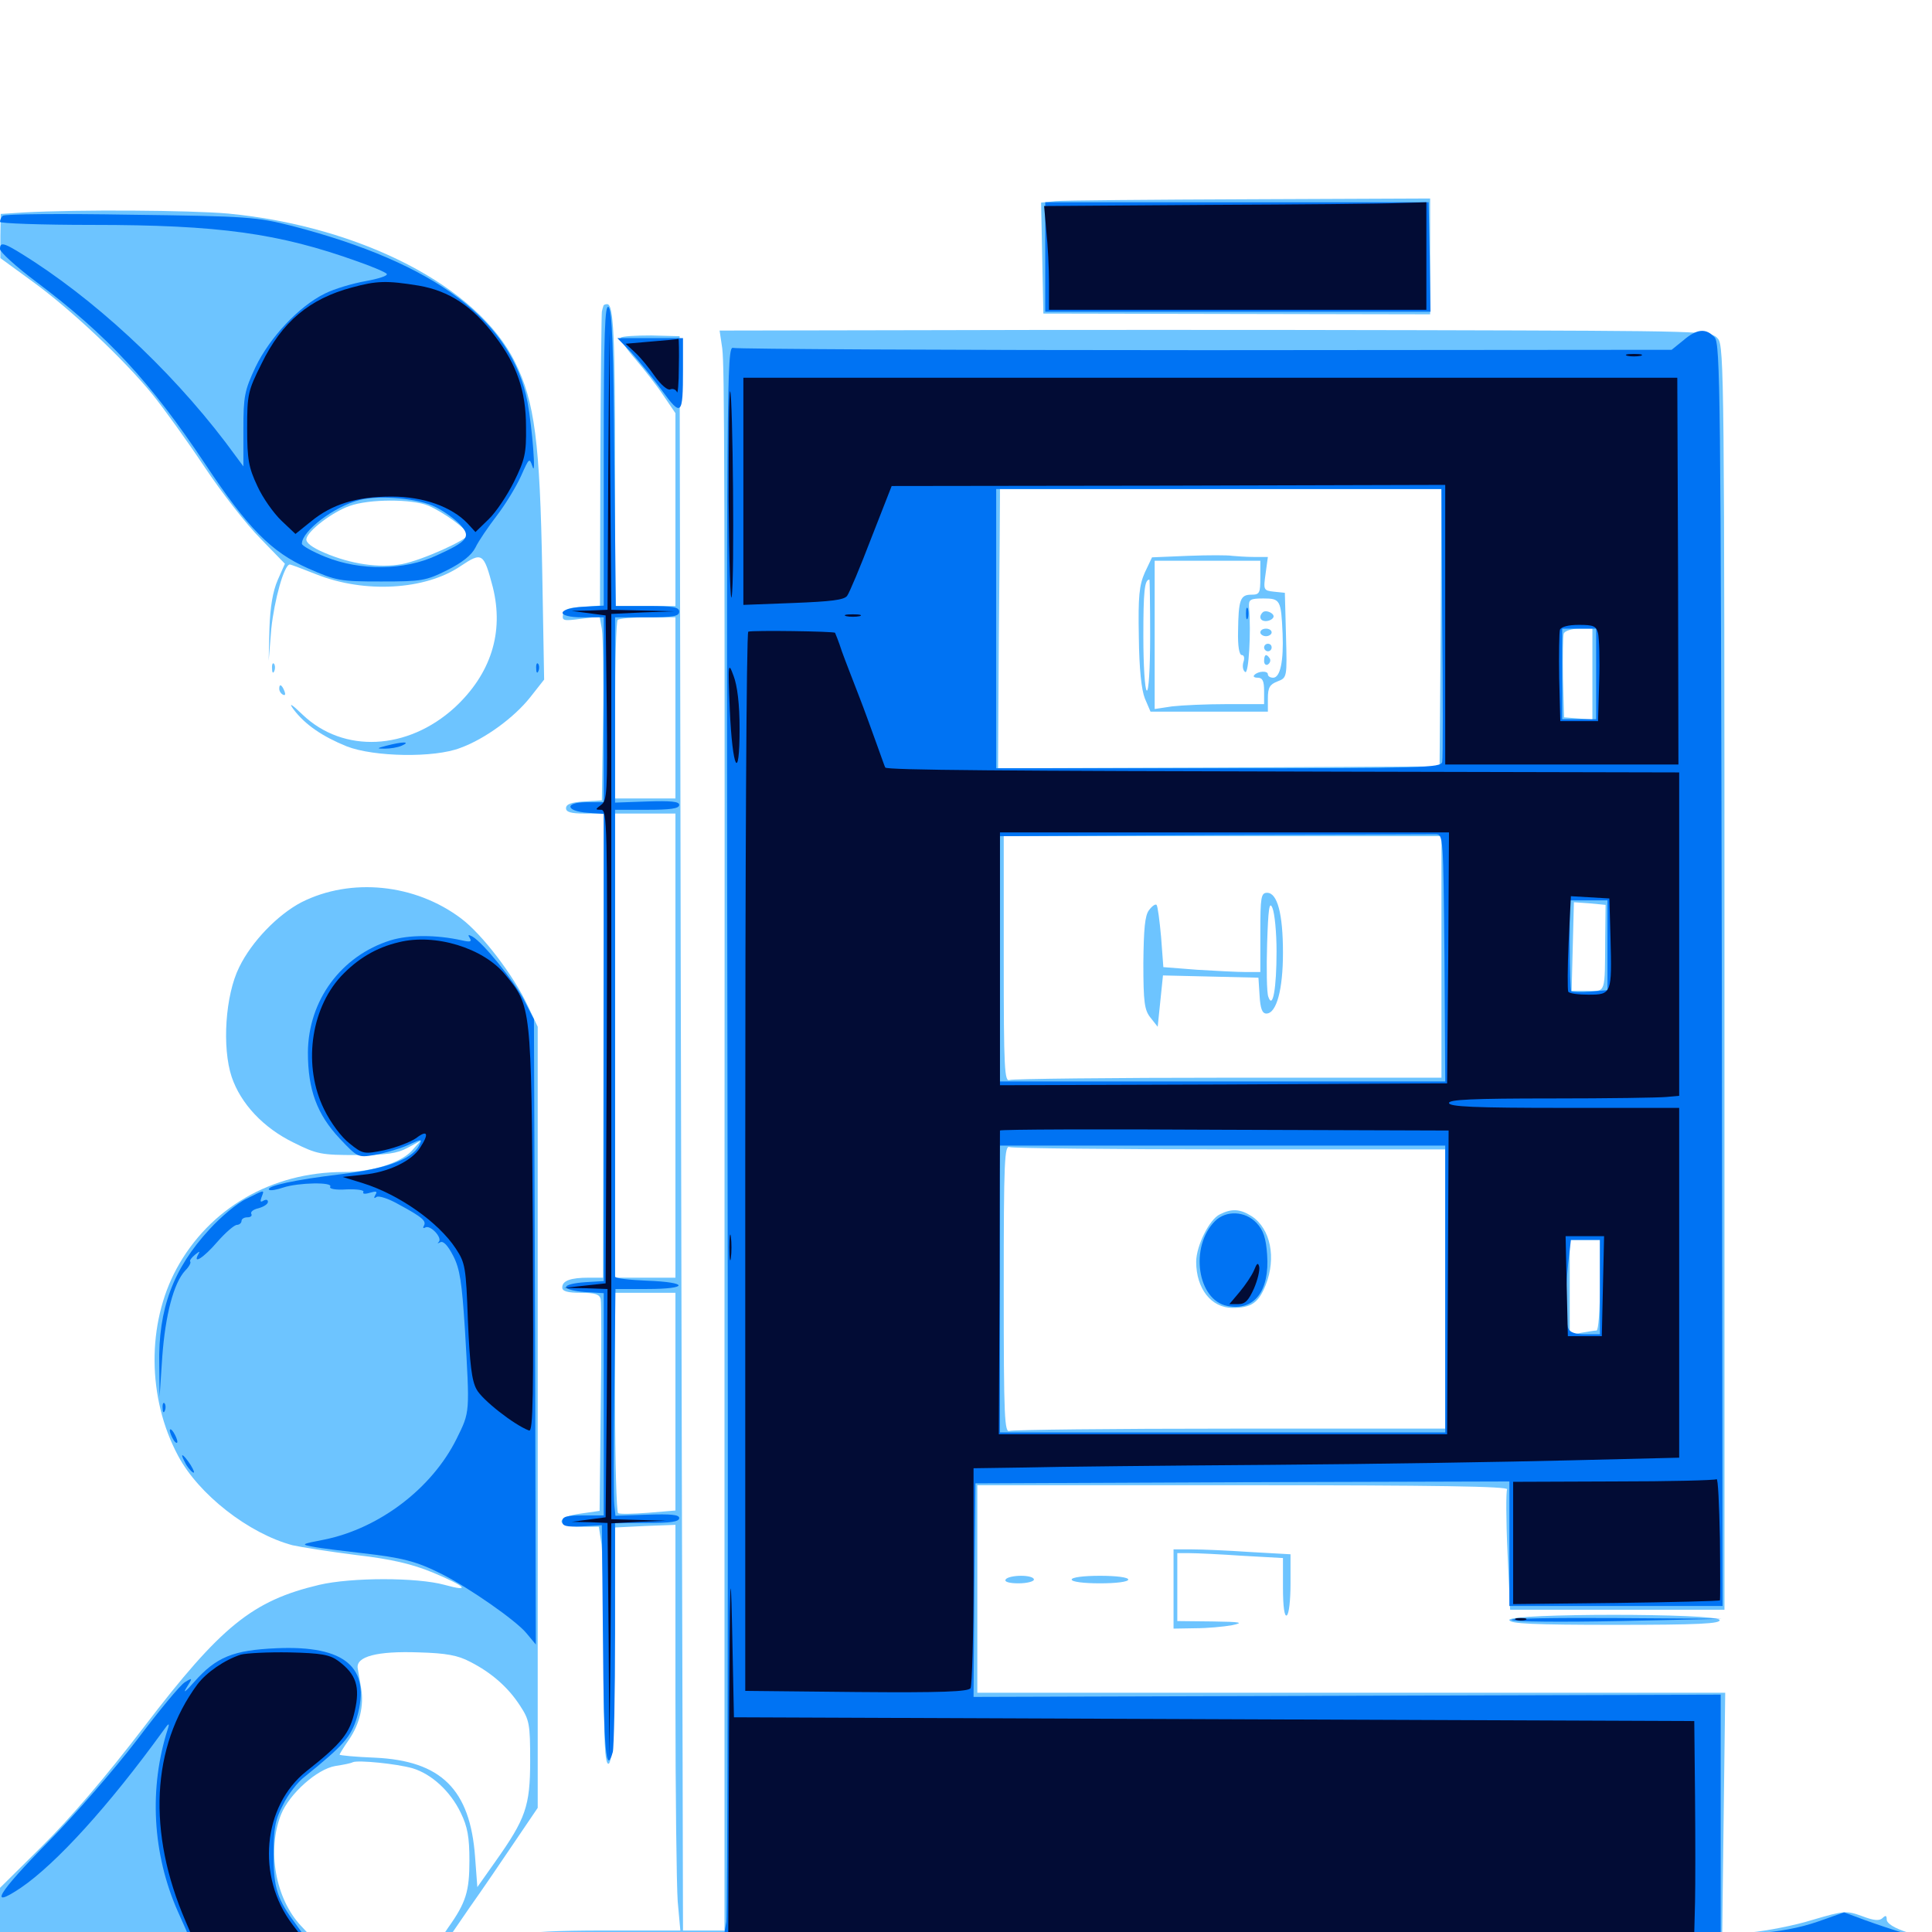 <svg xmlns="http://www.w3.org/2000/svg" viewBox="0 -1000 1000 1000">
	<path fill="#6dc4ff" d="M546.289 -895.898L538.867 -895.117L539.453 -866.406L540.039 -837.695L640.234 -837.5L740.234 -837.305V-867.188V-897.266L647.07 -896.875C595.703 -896.68 550.391 -896.289 546.289 -895.898ZM12.305 -890.039L0.391 -889.258L0.195 -877.734V-866.406L16.797 -854.297C36.719 -839.844 64.062 -814.062 78.711 -796.094C84.57 -788.867 96.68 -772.07 105.664 -758.594C114.648 -745.117 127.734 -728.32 134.766 -721.289L147.461 -708.203L143.75 -699.805C141.211 -693.945 139.844 -685.938 139.453 -674.609L139.062 -658.008L140.43 -674.609C141.992 -689.453 147.07 -707.812 150 -707.812C150.586 -707.812 156.836 -705.469 163.672 -702.734C188.672 -692.773 220.117 -694.531 238.477 -707.031C249.609 -714.453 250.391 -713.867 255.078 -696.094C260.938 -672.656 254.102 -651.172 235.352 -633.789C210.938 -611.523 177.734 -609.961 156.641 -630.078C150.781 -635.742 149.219 -636.523 151.953 -632.812C158.008 -624.805 166.992 -618.75 179.492 -613.672C193.555 -608.203 224.805 -607.617 238.281 -612.891C251.172 -617.578 266.211 -628.711 274.414 -639.062L281.641 -648.242L280.664 -703.906C279.492 -770.898 276.758 -792.188 266.602 -812.5C247.461 -851.562 186.914 -882.812 118.164 -889.453C98.242 -891.211 40.625 -891.602 12.305 -890.039ZM221.68 -738.281C229.492 -734.961 242.188 -725.781 242.188 -723.242C242.188 -720.703 218.359 -709.961 208.008 -708.008C196.289 -705.859 181.641 -708.008 167.969 -713.867C161.523 -716.602 158.203 -719.141 158.594 -721.094C159.375 -725.391 172.07 -734.961 180.859 -738.086C191.016 -741.797 213.281 -741.797 221.68 -738.281ZM312.305 -841.602C312.109 -841.016 311.719 -839.844 311.523 -838.672C311.328 -837.695 310.938 -802.93 310.742 -761.719L310.547 -686.523L301.367 -685.938C294.141 -685.547 291.797 -684.57 291.406 -681.836C290.82 -678.711 291.797 -678.516 300.586 -679.688L310.352 -680.859L311.523 -674.414C312.109 -670.703 312.5 -649.414 312.109 -626.758L311.523 -585.742L302.344 -585.156C295.703 -584.766 292.969 -583.789 292.969 -581.641C292.969 -579.688 295.508 -578.906 302.734 -578.906H312.5L312.305 -458.789L312.109 -338.672H304.688C295.312 -338.672 291.016 -337.109 291.016 -333.594C291.016 -331.641 293.75 -330.859 300.586 -330.859C308.008 -330.859 310.352 -330.078 310.938 -327.539C311.328 -325.781 311.328 -300.391 310.938 -271.094L310.352 -217.969L300.781 -216.602C287.305 -214.844 287.305 -209.766 300.586 -209.766H309.961L311.328 -200.781C311.914 -195.703 312.5 -167.969 312.5 -139.062C312.5 -97.852 313.086 -86.523 315.039 -87.109C316.797 -87.891 317.578 -102.344 317.969 -148.828L318.359 -209.375L333.984 -210.156L349.609 -210.742V-120.703C349.609 -71.094 350.195 -24.023 350.781 -15.82L352.148 -0.781H312.695C287.891 -0.781 273.438 0 273.438 1.172C273.438 2.344 265.234 3.125 252.734 3.125H232.227L243.359 -13.086C249.609 -21.875 259.961 -37.109 266.406 -46.68L278.32 -64.258V-266.406V-468.555L273.047 -479.688C265.82 -495.117 249.609 -516.406 238.672 -524.609C214.844 -542.578 181.641 -545.898 156.055 -533.008C143.75 -526.562 130.273 -512.695 123.828 -499.414C116.602 -484.961 114.844 -457.812 119.922 -442.578C124.609 -428.711 136.328 -416.211 151.953 -408.594C164.062 -402.539 166.406 -402.148 184.57 -402.148C200 -402.148 205.469 -402.93 210.938 -405.859L217.773 -409.57L213.086 -404.297C207.227 -398.047 192.383 -393.359 177.734 -393.359C140.625 -393.359 108.398 -374.609 91.406 -343.359C75.977 -314.844 76.172 -276.367 92.188 -246.484C102.734 -226.562 128.711 -206.25 151.367 -200.195C155.664 -199.219 170.508 -196.875 184.375 -195.117C202.93 -192.969 213.281 -190.43 223.828 -186.133C241.211 -178.906 244.141 -175.781 230.078 -179.688C215.82 -183.594 182.031 -183.594 165.234 -179.688C130.664 -171.484 114.453 -158.398 74.609 -106.25C54.883 -80.469 36.133 -58.594 21.875 -44.531L0 -22.852V-5.078V12.891L478.125 13.672C741.016 14.062 960.156 15.039 965.43 15.82L974.609 17.188L974.805 9.766C975.195 3.516 975.391 3.125 975.977 7.617C976.562 11.914 977.539 12.891 980.078 11.914C981.836 11.328 986.719 9.57 990.82 8.398C994.727 7.031 998.047 5.664 998.047 5.078C998.047 4.492 993.164 2.344 987.305 0.195C980.469 -1.953 976.562 -4.492 976.562 -6.445C976.562 -8.594 975.977 -8.789 974.414 -7.227C972.852 -5.664 969.922 -5.859 963.867 -8.203C955.664 -11.133 954.688 -11.133 938.086 -6.25C928.711 -3.32 914.258 -0.586 906.25 0.195L891.406 1.172L892.188 -61.328L892.969 -123.828H699.414H505.859V-177.539V-231.25H643.75C742.969 -231.25 781.055 -230.664 780.078 -229.102C779.492 -227.93 779.492 -213.477 780.273 -196.875L781.641 -166.797H837.109H892.578V-493.75C892.578 -802.344 892.383 -820.898 889.258 -824.609C885.742 -828.711 884.766 -828.711 736.328 -829.102C654.102 -829.297 538.672 -829.297 479.688 -829.102L372.461 -828.906L373.828 -819.727C375 -809.375 375.195 -771.094 375 -317.773V-0.781H364.258H353.516L353.32 -87.305C353.125 -134.766 352.734 -320.312 352.344 -499.805L351.758 -825.977L337.109 -826.367C328.906 -826.367 321.875 -825.977 321.289 -825.195C320.898 -824.414 324.219 -819.336 328.906 -814.062C333.398 -808.789 340.039 -800.391 343.359 -795.312L349.609 -786.133V-736.328V-686.328H333.984H318.359V-757.227C318.359 -826.758 317.578 -842.578 314.258 -842.578C313.281 -842.578 312.305 -842.188 312.305 -841.602ZM745.703 -675.195L745.117 -603.32L630.859 -602.734L516.602 -602.344L516.992 -670.117C517.383 -707.617 517.578 -740.039 517.578 -742.578V-746.875H631.836H746.094ZM349.609 -633.594V-586.719H333.984H318.359V-632.227C318.359 -657.422 318.945 -678.516 319.727 -679.102C320.312 -679.883 327.344 -680.469 335.352 -680.469H349.609ZM824.219 -650.977V-627.539L816.992 -628.125L809.57 -628.711L808.984 -649.023C808.789 -660.352 808.984 -670.703 809.375 -672.07C809.961 -673.438 813.477 -674.609 817.383 -674.609H824.219ZM349.609 -458.789V-338.672H333.984H318.359V-458.789V-578.906H333.984H349.609ZM746.094 -504.688V-442.188H635.938C575.391 -442.188 524.414 -441.602 522.656 -441.016C519.922 -439.844 519.531 -446.289 519.531 -503.516V-567.188H632.812H746.094ZM830.859 -514.844C830.664 -485.156 831.25 -487.109 821.875 -487.109H813.477L814.062 -510.156L814.648 -533.008L822.852 -532.422L831.055 -531.641ZM636.914 -405.078H748.047V-332.812V-260.547H636.914C575.781 -260.547 524.414 -259.961 522.656 -259.375C519.922 -258.203 519.531 -265.625 519.531 -332.812C519.531 -400 519.922 -407.422 522.656 -406.25C524.414 -405.664 575.781 -405.078 636.914 -405.078ZM828.125 -334.766C828.125 -321.875 827.344 -311.328 826.367 -311.328C825.391 -311.328 821.875 -310.742 818.555 -310.156L812.5 -308.984V-333.594V-358.203H820.312H828.125ZM349.609 -274.414V-218.164L335.547 -216.992C327.93 -216.406 320.898 -216.211 319.922 -216.797C319.141 -217.383 318.359 -243.164 318.359 -274.414V-330.859H333.984H349.609ZM243.359 -139.844C254.492 -134.18 263.086 -126.562 269.141 -117.188C274.023 -109.766 274.414 -107.617 274.414 -88.672C274.414 -65.039 272.07 -58.594 256.445 -36.523L247.07 -23.242L245.898 -38.867C243.359 -73.828 228.32 -88.672 193.945 -90.234C183.984 -90.625 175.781 -91.406 175.781 -91.797C175.781 -92.188 177.93 -95.703 180.664 -99.609C186.133 -107.617 188.477 -117.188 186.914 -126.172C186.328 -129.688 185.547 -134.375 185.156 -136.523C184.18 -142.578 195.117 -145.508 216.797 -144.727C231.055 -144.336 237.109 -143.164 243.359 -139.844ZM213.477 -84.766C223.242 -81.836 233.008 -73.047 238.477 -61.719C241.992 -54.492 242.969 -49.219 242.969 -36.914C242.969 -21.094 241.211 -15.234 232.031 -2.344L228.32 3.125H194.922H161.719L155.664 -3.32C142.578 -17.383 138.086 -42.383 145.508 -60.938C149.805 -71.484 164.062 -84.375 173.633 -85.938C177.539 -86.523 181.641 -87.305 182.617 -87.891C185.547 -89.062 205.078 -87.109 213.477 -84.766ZM615.039 -712.305L596.289 -711.523L592.578 -703.711C589.648 -697.07 589.062 -691.406 589.453 -670.508C589.648 -653.516 590.82 -642.969 592.578 -638.477L595.508 -631.641H625.781H656.25V-638.477C656.25 -644.141 657.227 -645.703 661.133 -647.266C666.211 -649.219 666.211 -649.219 665.625 -671.094L665.039 -693.164L659.375 -693.75C653.906 -694.336 653.906 -694.727 655.078 -703.125L656.25 -711.719H648.828C644.922 -711.719 639.844 -712.109 637.695 -712.305C635.547 -712.695 625.391 -712.695 615.039 -712.305ZM652.344 -700.977C652.344 -692.969 651.953 -692.188 647.656 -692.188C641.992 -692.188 641.016 -689.648 640.82 -673.242C640.625 -665.625 641.406 -660.938 642.773 -660.938C643.945 -660.938 644.336 -659.375 643.555 -657.227C642.969 -655.078 643.359 -652.93 644.531 -652.148C646.289 -650.977 647.656 -672.461 646.484 -685.938C646.289 -689.648 647.07 -690.234 653.906 -690.234C662.695 -690.234 663.086 -689.453 663.867 -672.07C664.453 -658.008 662.695 -649.219 658.984 -649.219C657.422 -649.219 656.25 -650 656.25 -650.977C656.25 -652.93 651.172 -652.734 649.219 -650.586C648.438 -649.805 649.219 -649.219 650.977 -649.219C653.516 -649.219 654.297 -647.461 654.297 -642.383V-635.547H634.961C624.414 -635.547 611.719 -634.961 606.641 -634.375L597.656 -633.008V-671.484V-709.766H625H652.344ZM595.312 -670.703C595.312 -653.711 594.531 -641.797 593.555 -642.578C592.578 -643.164 591.797 -655.664 591.797 -670.508C591.797 -693.75 592.383 -700 594.922 -700C595.117 -700 595.312 -686.914 595.312 -670.703ZM643.945 -668.359C644.531 -669.727 644.336 -671.484 643.75 -672.07C643.164 -672.852 642.578 -671.68 642.773 -669.531C642.773 -667.383 643.359 -666.797 643.945 -668.359ZM653.516 -683.008C651.367 -680.859 652.344 -678.516 655.078 -678.516C656.641 -678.516 658.398 -679.297 658.984 -680.273C660.352 -682.227 655.273 -684.766 653.516 -683.008ZM652.344 -672.656C652.344 -671.68 653.711 -670.703 655.273 -670.703C656.836 -670.703 658.203 -671.68 658.203 -672.656C658.203 -673.828 656.836 -674.609 655.273 -674.609C653.711 -674.609 652.344 -673.828 652.344 -672.656ZM654.297 -664.844C654.297 -663.867 655.273 -662.891 656.25 -662.891C657.422 -662.891 658.203 -663.867 658.203 -664.844C658.203 -666.016 657.422 -666.797 656.25 -666.797C655.273 -666.797 654.297 -666.016 654.297 -664.844ZM654.297 -657.812C654.297 -656.25 655.273 -655.469 656.25 -656.055C657.422 -656.836 657.812 -658.203 657.227 -659.18C655.469 -661.914 654.297 -661.328 654.297 -657.812ZM652.344 -517.383V-496.875H644.922C640.625 -496.875 629.297 -497.461 619.727 -498.047L602.148 -499.414L600.977 -515.039C600.195 -523.633 599.219 -531.055 598.633 -531.641C598.047 -532.227 596.289 -531.055 594.727 -528.906C592.578 -526.172 591.992 -519.141 591.797 -501.562C591.797 -481.055 592.383 -477.148 595.508 -473.242L599.219 -468.555L600.586 -481.836L601.953 -495.117L626.758 -494.531L651.367 -493.945L651.953 -484.766C652.344 -477.93 653.32 -475.391 655.469 -475.391C660.742 -475.391 664.062 -487.891 664.062 -506.836C664.062 -527.148 661.133 -537.891 655.859 -537.891C652.734 -537.891 652.344 -535.742 652.344 -517.383ZM660.742 -507.617C660.742 -488.477 658.789 -477.148 656.445 -484.18C655.664 -486.328 655.469 -498.633 655.859 -511.523C656.445 -529.883 657.031 -533.789 658.594 -530.078C659.766 -527.344 660.742 -517.383 660.742 -507.617ZM631.445 -371.484C625.977 -368.945 619.141 -355.078 619.141 -346.875C619.141 -333.008 626.953 -323.047 637.891 -323.047C647.656 -323.047 651.367 -325.586 655.078 -334.766C660.742 -349.023 657.617 -364.062 647.852 -370.508C641.992 -374.219 637.695 -374.609 631.445 -371.484ZM140.82 -653.906C140.82 -651.758 141.406 -651.172 141.992 -652.734C142.578 -654.102 142.383 -655.859 141.797 -656.445C141.211 -657.227 140.625 -656.055 140.82 -653.906ZM144.531 -643.555C144.531 -642.383 145.312 -641.016 146.484 -640.43C147.656 -639.844 147.852 -640.625 147.266 -642.188C145.898 -645.703 144.531 -646.289 144.531 -643.555ZM607.422 -177.539V-157.031L618.75 -157.227C624.805 -157.227 633.398 -158.008 637.695 -158.789C644.141 -160.156 642.383 -160.547 627.539 -160.742L609.375 -160.938V-178.516V-196.094H615.82C619.531 -196.094 631.836 -195.508 643.164 -194.727L664.062 -193.555V-178.125C664.062 -168.359 664.844 -163.086 666.016 -163.867C667.188 -164.453 667.969 -171.875 667.969 -180.273V-195.508L647.07 -196.68C635.742 -197.461 622.07 -198.047 616.797 -198.047H607.422ZM520.508 -182.422C519.727 -181.25 522.461 -180.469 527.148 -180.469C531.641 -180.469 535.156 -181.445 535.156 -182.422C535.156 -183.594 532.227 -184.375 528.516 -184.375C524.805 -184.375 521.094 -183.594 520.508 -182.422ZM554.688 -182.422C554.688 -181.25 560.938 -180.469 569.336 -180.469C577.734 -180.469 583.984 -181.25 583.984 -182.422C583.984 -183.594 577.734 -184.375 569.336 -184.375C560.938 -184.375 554.688 -183.594 554.688 -182.422ZM781.25 -161.523C781.25 -159.57 793.359 -158.984 836.133 -158.984C879.102 -158.984 890.82 -159.57 890.039 -161.523C888.867 -165.039 781.25 -165.039 781.25 -161.523Z"/>
	<path fill="#0073f3" d="M541.016 -866.992V-838.672H640.82H740.43L740.039 -866.992L739.453 -895.312H640.234H541.016ZM1.367 -888.281C0.586 -887.5 0 -886.133 0 -885.156C0 -884.375 21.484 -883.594 47.656 -883.594C113.477 -883.594 144.336 -879.297 185.156 -864.648C192.969 -861.914 199.805 -858.984 200.195 -858.203C200.781 -857.227 195.703 -855.664 189.258 -854.492C182.617 -853.32 173.242 -850.586 168.164 -848.047C154.883 -841.602 139.648 -825.391 132.227 -809.961C126.562 -797.852 125.977 -794.922 125.977 -777.539V-758.594L122.07 -763.867C93.945 -802.734 55.273 -839.844 17.773 -864.453C2.344 -874.414 0 -875.391 0 -871.094C0 -869.531 8.398 -861.914 18.555 -854.297C55.664 -826.367 77.734 -802.539 106.25 -759.766C128.32 -726.562 140.43 -714.258 159.375 -705.859C174.023 -699.414 175.781 -699.023 197.266 -699.023C218.359 -699.023 220.508 -699.414 231.445 -704.883C239.258 -708.789 244.141 -712.695 246.094 -716.602C247.656 -719.922 252.734 -727.344 257.227 -733.203C261.719 -739.062 267.383 -748.438 269.727 -753.711C273.828 -762.891 274.023 -763.281 275.586 -758.594C277.539 -751.953 275.586 -778.125 273.047 -791.797C265.039 -833.984 225.195 -863.867 151.367 -883.008C132.812 -887.695 128.711 -888.086 67.383 -888.867C32.031 -889.453 2.344 -889.258 1.367 -888.281ZM225.586 -737.5C229.883 -735.352 235.547 -731.25 238.086 -728.516C243.945 -722.266 242.383 -719.922 225.977 -712.5C209.375 -704.688 186.523 -704.492 168.555 -711.719C161.719 -714.453 156.25 -717.578 156.25 -718.555C156.25 -725.195 173.047 -737.891 186.133 -741.211C196.484 -743.945 216.992 -741.992 225.586 -737.5ZM312.5 -765.039V-686.523L302.344 -685.938C287.891 -685.156 287.305 -680.469 301.562 -680.469H312.5V-632.617V-584.766H303.516C291.992 -584.766 292.773 -580.078 304.297 -579.297L312.5 -578.711V-457.812V-336.914L302.734 -336.328C297.266 -335.938 292.969 -334.961 292.969 -333.789C292.969 -332.812 297.266 -331.641 302.734 -331.25L312.5 -330.664V-273.047V-215.625H301.758C293.359 -215.625 291.016 -215.039 291.016 -212.5C291.016 -210.156 292.969 -209.57 301.367 -209.961L311.523 -210.547L312.109 -149.609C312.5 -94.336 313.672 -80.469 317.188 -93.164C317.773 -95.508 318.359 -123.242 318.359 -154.688V-211.719H334.961C346.875 -211.719 351.562 -212.305 351.562 -214.258C351.562 -216.016 347.266 -216.406 335.156 -216.016L318.555 -215.43L317.969 -220.898C317.578 -223.828 317.578 -250.391 317.969 -279.688L318.555 -332.812H334.961C356.641 -332.812 356.641 -336.328 334.961 -337.109C325.781 -337.5 318.359 -338.281 318.359 -339.258V-460.742V-580.859H334.961C346.875 -580.859 351.562 -581.445 351.562 -583.398C351.562 -585.156 347.266 -585.547 334.961 -585.156L318.359 -584.57V-632.422V-680.469H334.961C348.438 -680.469 351.562 -681.055 351.562 -683.398C351.562 -685.742 348.438 -686.328 335.156 -686.328H318.75L317.969 -762.5C317.578 -819.922 316.797 -839.062 315.039 -841.016C313.086 -842.969 312.5 -827.734 312.5 -765.039ZM871.289 -823.828L865.234 -818.945L624.219 -818.75C491.602 -818.75 381.445 -819.336 379.492 -819.922C376.172 -821.094 375.977 -805.469 376.562 -416.211C376.953 -193.75 376.562 -8.594 375.977 -5.273L374.805 1.172H325.586C291.602 1.172 275.391 1.953 274.023 3.32C272.461 4.883 256.055 5.078 214.844 4.102L158.008 2.734L153.516 -3.516C143.555 -16.797 141.602 -22.461 141.602 -39.844C141.602 -53.711 142.383 -58.008 146.484 -65.82C149.023 -71.094 154.102 -77.734 157.812 -80.469C178.125 -96.875 181.641 -100.977 184.766 -111.133C192.188 -136.914 178.711 -148.438 143.164 -146.875C120.703 -145.898 111.914 -142.383 100.391 -129.297C96.094 -124.414 94.531 -123.242 96.484 -126.367C99.805 -131.641 99.805 -131.836 95.703 -129.297C93.359 -127.93 82.227 -114.453 70.898 -99.414C59.375 -84.375 38.867 -60.742 25 -46.68C-1.172 -20.117 -6.445 -11.328 10.742 -22.852C29.102 -35.352 56.445 -65.43 84.57 -104.297C87.305 -108.203 87.891 -108.398 86.914 -105.273C76.953 -74.414 78.906 -40.43 91.992 -10.742C95.117 -3.906 97.656 1.953 97.656 2.344C97.656 2.734 75.781 3.125 48.828 3.125C1.367 3.125 0 3.32 0 7.031C0 10.938 1.367 10.938 474.414 10.938C788.672 10.938 949.414 11.523 950.195 12.891C950.781 13.867 956.055 14.844 961.719 14.844C971.875 14.844 972.07 14.844 974.023 7.422C975.781 0.977 976.172 0.781 976.367 5.469C976.367 8.594 977.148 10.938 977.734 10.938C981.445 10.938 994.141 6.25 994.141 4.883C994.141 3.906 990.039 1.953 984.961 0.391C979.688 -1.172 970.898 -4.102 965.039 -6.25L954.492 -10.156L940.625 -5.273C931.445 -2.148 920.508 0 908.789 0.586L890.625 1.758V-60.547V-122.852L697.266 -122.266L503.906 -121.68L504.297 -176.953L504.883 -232.227L643.164 -232.812L781.25 -233.203V-200.977V-168.75H836.523H891.602L891.211 -495.312C890.625 -796.68 890.43 -822.07 887.5 -825.391C883.008 -830.273 878.32 -829.883 871.289 -823.828ZM746.484 -677.93C746.875 -639.844 746.875 -607.422 746.484 -605.664C745.898 -602.539 736.523 -602.344 630.664 -602.344H515.625V-674.609V-746.875H630.859H746.094ZM826.172 -651.172V-627.734H817.383H808.594V-651.172V-674.609H817.383H826.172ZM747.656 -504.297L748.047 -440.234H632.812H517.578V-503.711V-567.188L628.516 -567.773C689.453 -567.969 741.016 -568.164 743.164 -568.164C747.07 -568.164 747.07 -566.602 747.656 -504.297ZM832.031 -510.742V-487.5L823.047 -486.719C818.164 -486.328 813.867 -486.523 813.281 -486.914C812.891 -487.305 812.5 -498.242 812.5 -510.938V-533.984H822.266H832.031ZM748.047 -332.812V-258.594H632.812H517.578V-332.812V-407.031H632.812H748.047ZM828.125 -333.789V-309.375H820.508C815.43 -309.375 812.5 -310.352 811.719 -312.5C810.156 -316.406 810.156 -331.055 811.719 -346.289L813.086 -358.203H820.508H828.125ZM644.922 -682.422C644.922 -679.688 645.312 -678.711 645.898 -680.078C646.289 -681.25 646.289 -683.594 645.898 -684.961C645.312 -686.133 644.922 -685.156 644.922 -682.422ZM628.906 -367.969C615.625 -354.688 619.727 -326.953 635.352 -324.023C649.219 -321.289 657.227 -331.836 655.859 -350.586C655.273 -359.18 653.906 -363.281 650.391 -366.992C644.531 -373.242 634.57 -373.633 628.906 -367.969ZM326.562 -817.773C330.273 -813.672 337.5 -804.883 342.383 -798.242C352.734 -783.984 353.516 -784.766 353.516 -808.594V-825H336.523H319.531ZM277.539 -653.906C277.539 -651.758 278.125 -651.172 278.711 -652.734C279.297 -654.102 279.102 -655.859 278.516 -656.445C277.93 -657.227 277.344 -656.055 277.539 -653.906ZM200.195 -614.062C194.922 -612.695 194.727 -612.5 199.219 -612.5C201.953 -612.5 205.859 -613.086 208.008 -614.062C212.891 -616.211 208.398 -616.211 200.195 -614.062ZM202.148 -513.281C176.562 -505.273 159.57 -482.227 159.375 -455.273C159.375 -435.938 164.062 -423.242 175.781 -410.742C184.961 -400.977 185.352 -400.781 193.555 -402.148C198.242 -402.93 205.859 -405.078 210.547 -407.031C218.75 -410.742 218.75 -410.742 216.797 -406.836C212.891 -399.805 199.414 -394.922 176.172 -392.188C153.32 -389.453 137.5 -386.133 139.258 -384.18C140.039 -383.594 143.164 -384.18 146.68 -385.352C154.297 -387.891 172.656 -388.281 170.898 -385.742C170.312 -384.57 174.023 -383.984 179.492 -384.375C184.961 -384.57 188.672 -383.984 188.086 -383.008C187.5 -382.031 188.867 -381.836 191.406 -382.617C194.727 -383.594 195.508 -383.398 194.336 -381.641C193.359 -379.883 193.555 -379.492 194.922 -380.469C196.094 -381.25 201.367 -379.492 206.445 -376.562C218.75 -369.922 220.898 -367.969 219.336 -365.43C218.75 -364.453 219.141 -364.062 220.117 -364.648C222.656 -366.211 229.102 -359.375 227.148 -357.227C226.172 -356.445 226.562 -356.25 227.93 -357.031C229.492 -357.812 231.836 -355.273 234.57 -350C238.086 -343.164 239.062 -336.133 240.625 -312.305C243.164 -268.164 243.359 -269.531 236.328 -255.273C223.633 -229.688 196.484 -208.984 167.969 -203.125C155.859 -200.781 155.469 -200.586 162.109 -199.414C165.82 -198.633 177.344 -197.266 187.5 -196.094C208.008 -193.75 215.43 -191.992 228.906 -185.156C242.773 -178.125 266.992 -161.328 272.461 -154.688L277.344 -148.828L276.953 -310.547L276.367 -472.461L271.094 -482.617C265.625 -492.773 250.195 -511.914 244.531 -515.234C242.383 -516.406 241.992 -516.211 243.164 -514.453C244.336 -512.5 243.359 -512.305 239.062 -513.281C225.781 -516.211 211.719 -516.211 202.148 -513.281ZM127.539 -379.492C122.852 -377.344 114.258 -370.117 108.398 -363.672C89.648 -343.359 81.836 -322.461 82.422 -293.75L82.617 -277.148L83.984 -297.656C85.547 -319.141 89.844 -335.938 95.898 -342.383C97.852 -344.336 99.023 -346.484 98.438 -347.07C98.047 -347.461 99.023 -349.023 100.977 -350.586C103.125 -352.344 103.711 -352.539 102.734 -350.977C99.414 -345.117 105.469 -349.023 112.5 -357.227C116.602 -361.914 121.289 -366.016 122.656 -366.016C123.828 -366.016 125 -366.992 125 -367.969C125 -369.141 126.367 -369.922 128.125 -369.922C129.688 -369.922 130.664 -370.703 130.078 -371.68C129.492 -372.656 131.055 -374.023 133.789 -374.609C136.523 -375.391 138.672 -376.758 138.672 -377.93C138.672 -379.102 137.695 -379.297 136.328 -378.516C134.766 -377.539 134.57 -378.125 135.352 -380.273C136.914 -384.375 137.305 -384.375 127.539 -379.492ZM84.18 -271.094C84.18 -268.945 84.766 -268.359 85.352 -269.922C85.938 -271.289 85.742 -273.047 85.156 -273.633C84.57 -274.414 83.984 -273.242 84.18 -271.094ZM87.891 -259.57C87.891 -258.594 88.867 -256.25 89.844 -254.688C90.82 -253.125 91.797 -252.734 91.797 -253.711C91.797 -254.883 90.82 -257.031 89.844 -258.594C88.867 -260.156 87.891 -260.742 87.891 -259.57ZM95.703 -243.164C96.68 -241.016 98.633 -238.672 99.805 -237.891C100.977 -237.305 100.391 -238.867 98.633 -241.797C94.727 -247.656 92.773 -248.633 95.703 -243.164ZM782.422 -161.523C781.25 -162.305 805.469 -162.695 836.133 -162.5L891.602 -162.109L837.891 -160.938C808.398 -160.352 783.398 -160.547 782.422 -161.523Z"/>
	<path fill="#020c35" d="M625.195 -893.945L540.43 -893.359L541.602 -880.078C542.383 -872.852 542.969 -860.938 542.969 -853.32V-839.648H640.625H738.281V-867.578V-895.312L724.219 -894.922C716.406 -894.531 671.875 -894.141 625.195 -893.945ZM182.031 -851.172C160.156 -845.312 145.898 -833.398 135.352 -811.719C128.32 -797.656 127.93 -795.898 127.93 -778.32C127.93 -762.109 128.711 -758.008 133.203 -748.438C135.938 -742.383 141.602 -734.375 145.703 -730.469L152.93 -723.633L160.938 -730.078C171.875 -739.062 184.57 -742.969 202.734 -742.969C219.141 -742.969 233.789 -737.695 241.992 -729.102L246.094 -724.609L252.93 -731.25C256.641 -734.766 262.5 -743.555 266.016 -750.586C271.68 -762.109 272.461 -765.234 272.266 -779.102C272.266 -797.461 267.578 -811.133 256.25 -825.977C244.531 -841.602 232.422 -849.414 216.797 -852.148C200 -854.883 194.922 -854.688 182.031 -851.172ZM314.844 -756.25L314.453 -684.375L305.273 -683.984L295.898 -683.789L304.688 -682.617L313.477 -681.445L314.062 -633.594C314.453 -590.43 314.258 -585.547 311.133 -583.398C308.008 -581.055 308.008 -580.859 311.133 -580.859C314.258 -580.859 314.453 -572.461 314.062 -458.398L313.477 -335.742L302.734 -334.57L291.992 -333.398L303.32 -333.203L314.453 -332.812L314.062 -273.828L313.477 -214.648L304.688 -213.477L295.898 -212.305L305.078 -212.109L314.453 -211.719L315.039 -150.781L315.43 -89.648L316.016 -150.586L316.406 -211.523L330.664 -212.305L344.727 -212.891L330.469 -213.281L316.406 -213.672V-448.047V-682.227L332.617 -683.008L348.633 -683.594L332.617 -683.984L316.406 -684.375L315.82 -756.25L315.43 -827.93ZM337.305 -823.242L323.828 -822.07L328.906 -817.383C331.641 -814.844 336.133 -809.375 339.062 -805.078C341.992 -800.977 345.508 -797.852 346.875 -798.438C348.242 -799.023 349.805 -798.438 350.391 -797.07C350.781 -795.703 351.367 -801.562 351.367 -809.961C351.562 -818.164 351.367 -824.805 351.172 -824.609C350.781 -824.414 344.531 -823.828 337.305 -823.242ZM842.383 -815.82C840.43 -816.406 841.992 -816.797 845.703 -816.797C849.414 -816.797 850.977 -816.406 849.219 -815.82C847.266 -815.43 844.141 -815.43 842.383 -815.82ZM384.766 -745.703V-686.914L410.547 -687.891C430.273 -688.672 436.914 -689.453 438.477 -691.602C439.648 -693.164 445.312 -706.641 450.977 -721.484L461.523 -748.438L604.688 -748.633L748.047 -749.023V-676.562V-604.297H808.398H868.75L868.555 -704.492L868.164 -804.492H626.562H384.766ZM827.148 -672.266C827.734 -669.727 828.125 -658.594 827.734 -647.266L827.148 -626.758H817.383H807.617L807.031 -649.023C806.836 -661.328 807.031 -672.656 807.422 -674.023C808.008 -675.586 811.719 -676.562 817.188 -676.562C824.805 -676.562 826.172 -675.977 827.148 -672.266ZM377.148 -740.82C377.344 -709.18 378.125 -686.914 378.711 -691.211C380.273 -699.609 379.297 -795.898 377.93 -797.461C377.344 -797.852 377.148 -772.461 377.148 -740.82ZM438.086 -681.055C436.133 -681.641 437.695 -682.031 441.406 -682.031C445.117 -682.031 446.68 -681.641 444.922 -681.055C442.969 -680.664 439.844 -680.664 438.086 -681.055ZM387.305 -673.047C386.328 -672.852 385.742 -549.414 385.742 -398.633V-124.805L443.164 -124.219C487.891 -123.828 500.977 -124.414 502.344 -126.172C503.125 -127.539 503.906 -153.711 503.906 -184.375V-240.039L530.859 -240.43C545.508 -240.82 602.539 -241.406 657.227 -241.797C712.109 -242.188 782.031 -243.359 813.086 -244.141L869.141 -245.508V-335.938V-426.562H809.57C763.281 -426.562 750 -427.148 750 -429.102C750 -430.859 761.914 -431.445 803.125 -431.445C832.422 -431.445 859.18 -431.836 862.695 -432.227L869.141 -432.812V-516.406V-600.195L693.945 -600.586C518.359 -600.977 458.984 -601.367 458.203 -602.734C458.008 -602.93 456.055 -608.594 453.711 -615.039C451.367 -621.484 447.266 -633.008 444.336 -640.43C441.406 -648.047 437.5 -658.008 435.742 -662.891C434.18 -667.773 432.422 -672.07 432.227 -672.461C431.836 -673.242 389.453 -673.828 387.305 -673.047ZM749.609 -504.297L749.023 -439.258L633.398 -438.672L517.578 -438.281V-503.711V-569.141H633.789H750ZM833.594 -514.453C834.375 -485.742 834.18 -485.156 822.266 -485.156C816.992 -485.156 812.305 -485.742 811.719 -486.719C811.328 -487.5 811.328 -499.023 811.914 -512.109L813.086 -536.133L823.047 -535.547L833.008 -534.961ZM749.414 -336.133L749.023 -257.617H633.008H516.992L517.383 -335.742C517.383 -378.711 517.578 -414.258 517.578 -414.844C517.578 -415.43 569.922 -415.625 633.789 -415.234L749.805 -414.844ZM829.688 -334.375L829.102 -308.398H820.312H811.523L810.938 -334.375L810.352 -360.156H820.312H830.273ZM649.023 -342.383C647.852 -339.648 644.531 -334.766 641.602 -331.25L636.328 -325H641.016C644.531 -325 646.289 -326.953 649.023 -333.008C650.977 -337.5 652.148 -342.578 651.758 -344.336C651.172 -346.68 650.586 -346.289 649.023 -342.383ZM377.734 -632.812C379.102 -601.758 382.812 -594.531 382.812 -622.852C382.812 -635.547 381.641 -645.117 379.688 -650.195C376.953 -657.617 376.758 -657.031 377.734 -632.812ZM206.445 -512.305C194.727 -509.57 184.961 -503.711 176.367 -494.531C160.547 -477.148 156.836 -447.852 167.773 -425.781C171.094 -418.945 176.758 -411.328 180.859 -408.203C187.891 -402.539 188.477 -402.539 199.023 -404.688C205.078 -406.055 212.305 -408.789 215.43 -410.938C221.289 -415.43 222.266 -413.281 217.383 -405.859C213.086 -399.023 200.781 -393.164 188.086 -391.992L177.344 -390.82L188.086 -387.5C206.641 -381.641 226.953 -367.383 235.938 -353.711C240.82 -346.289 241.211 -344.141 242.188 -316.406C243.164 -294.141 244.141 -285.352 246.68 -280.859C249.414 -275.586 266.016 -262.5 273.828 -259.57C275.977 -258.789 276.172 -276.758 275.781 -363.477C275 -479.883 275 -479.102 261.523 -495.508C250.195 -509.375 225.195 -516.992 206.445 -512.305ZM377.539 -354.297C377.539 -348.438 377.93 -345.898 378.32 -349.023C378.711 -351.953 378.711 -356.641 378.32 -359.766C377.93 -362.695 377.539 -360.156 377.539 -354.297ZM888.477 -234.375C887.891 -233.789 864.062 -233.203 835.352 -233.203L783.203 -233.008V-201.367V-169.727L836.328 -170.312C865.625 -170.703 889.844 -171.289 890.234 -171.68C890.43 -171.875 890.43 -186.328 890.234 -203.711C889.844 -221.289 889.258 -234.961 888.477 -234.375ZM377.344 -103.32L376.953 0.195H626.953H876.953L877.344 -15.43C877.539 -24.023 877.539 -48.633 877.344 -70.117L876.953 -109.18L628.32 -110.156L379.883 -111.133L378.906 -158.984C378.125 -194.922 377.734 -180.859 377.344 -103.32ZM784.766 -161.523C783.398 -162.109 784.375 -162.5 787.109 -162.5C789.844 -162.5 790.82 -162.109 789.648 -161.523C788.281 -161.133 785.938 -161.133 784.766 -161.523ZM124.609 -143.555C116.211 -140.82 106.836 -134.375 102.148 -128.125C78.32 -95.898 76.172 -51.562 96.094 -5.469L100.586 5.078H129.297H158.203L151.367 -3.906C132.617 -28.516 135.938 -65.234 158.594 -83.203C176.953 -97.656 181.055 -102.93 183.594 -114.258C186.523 -126.953 184.375 -133.398 175.195 -140.234C170.703 -143.555 166.406 -144.336 149.805 -144.727C138.867 -144.922 127.539 -144.336 124.609 -143.555Z"/>
</svg>